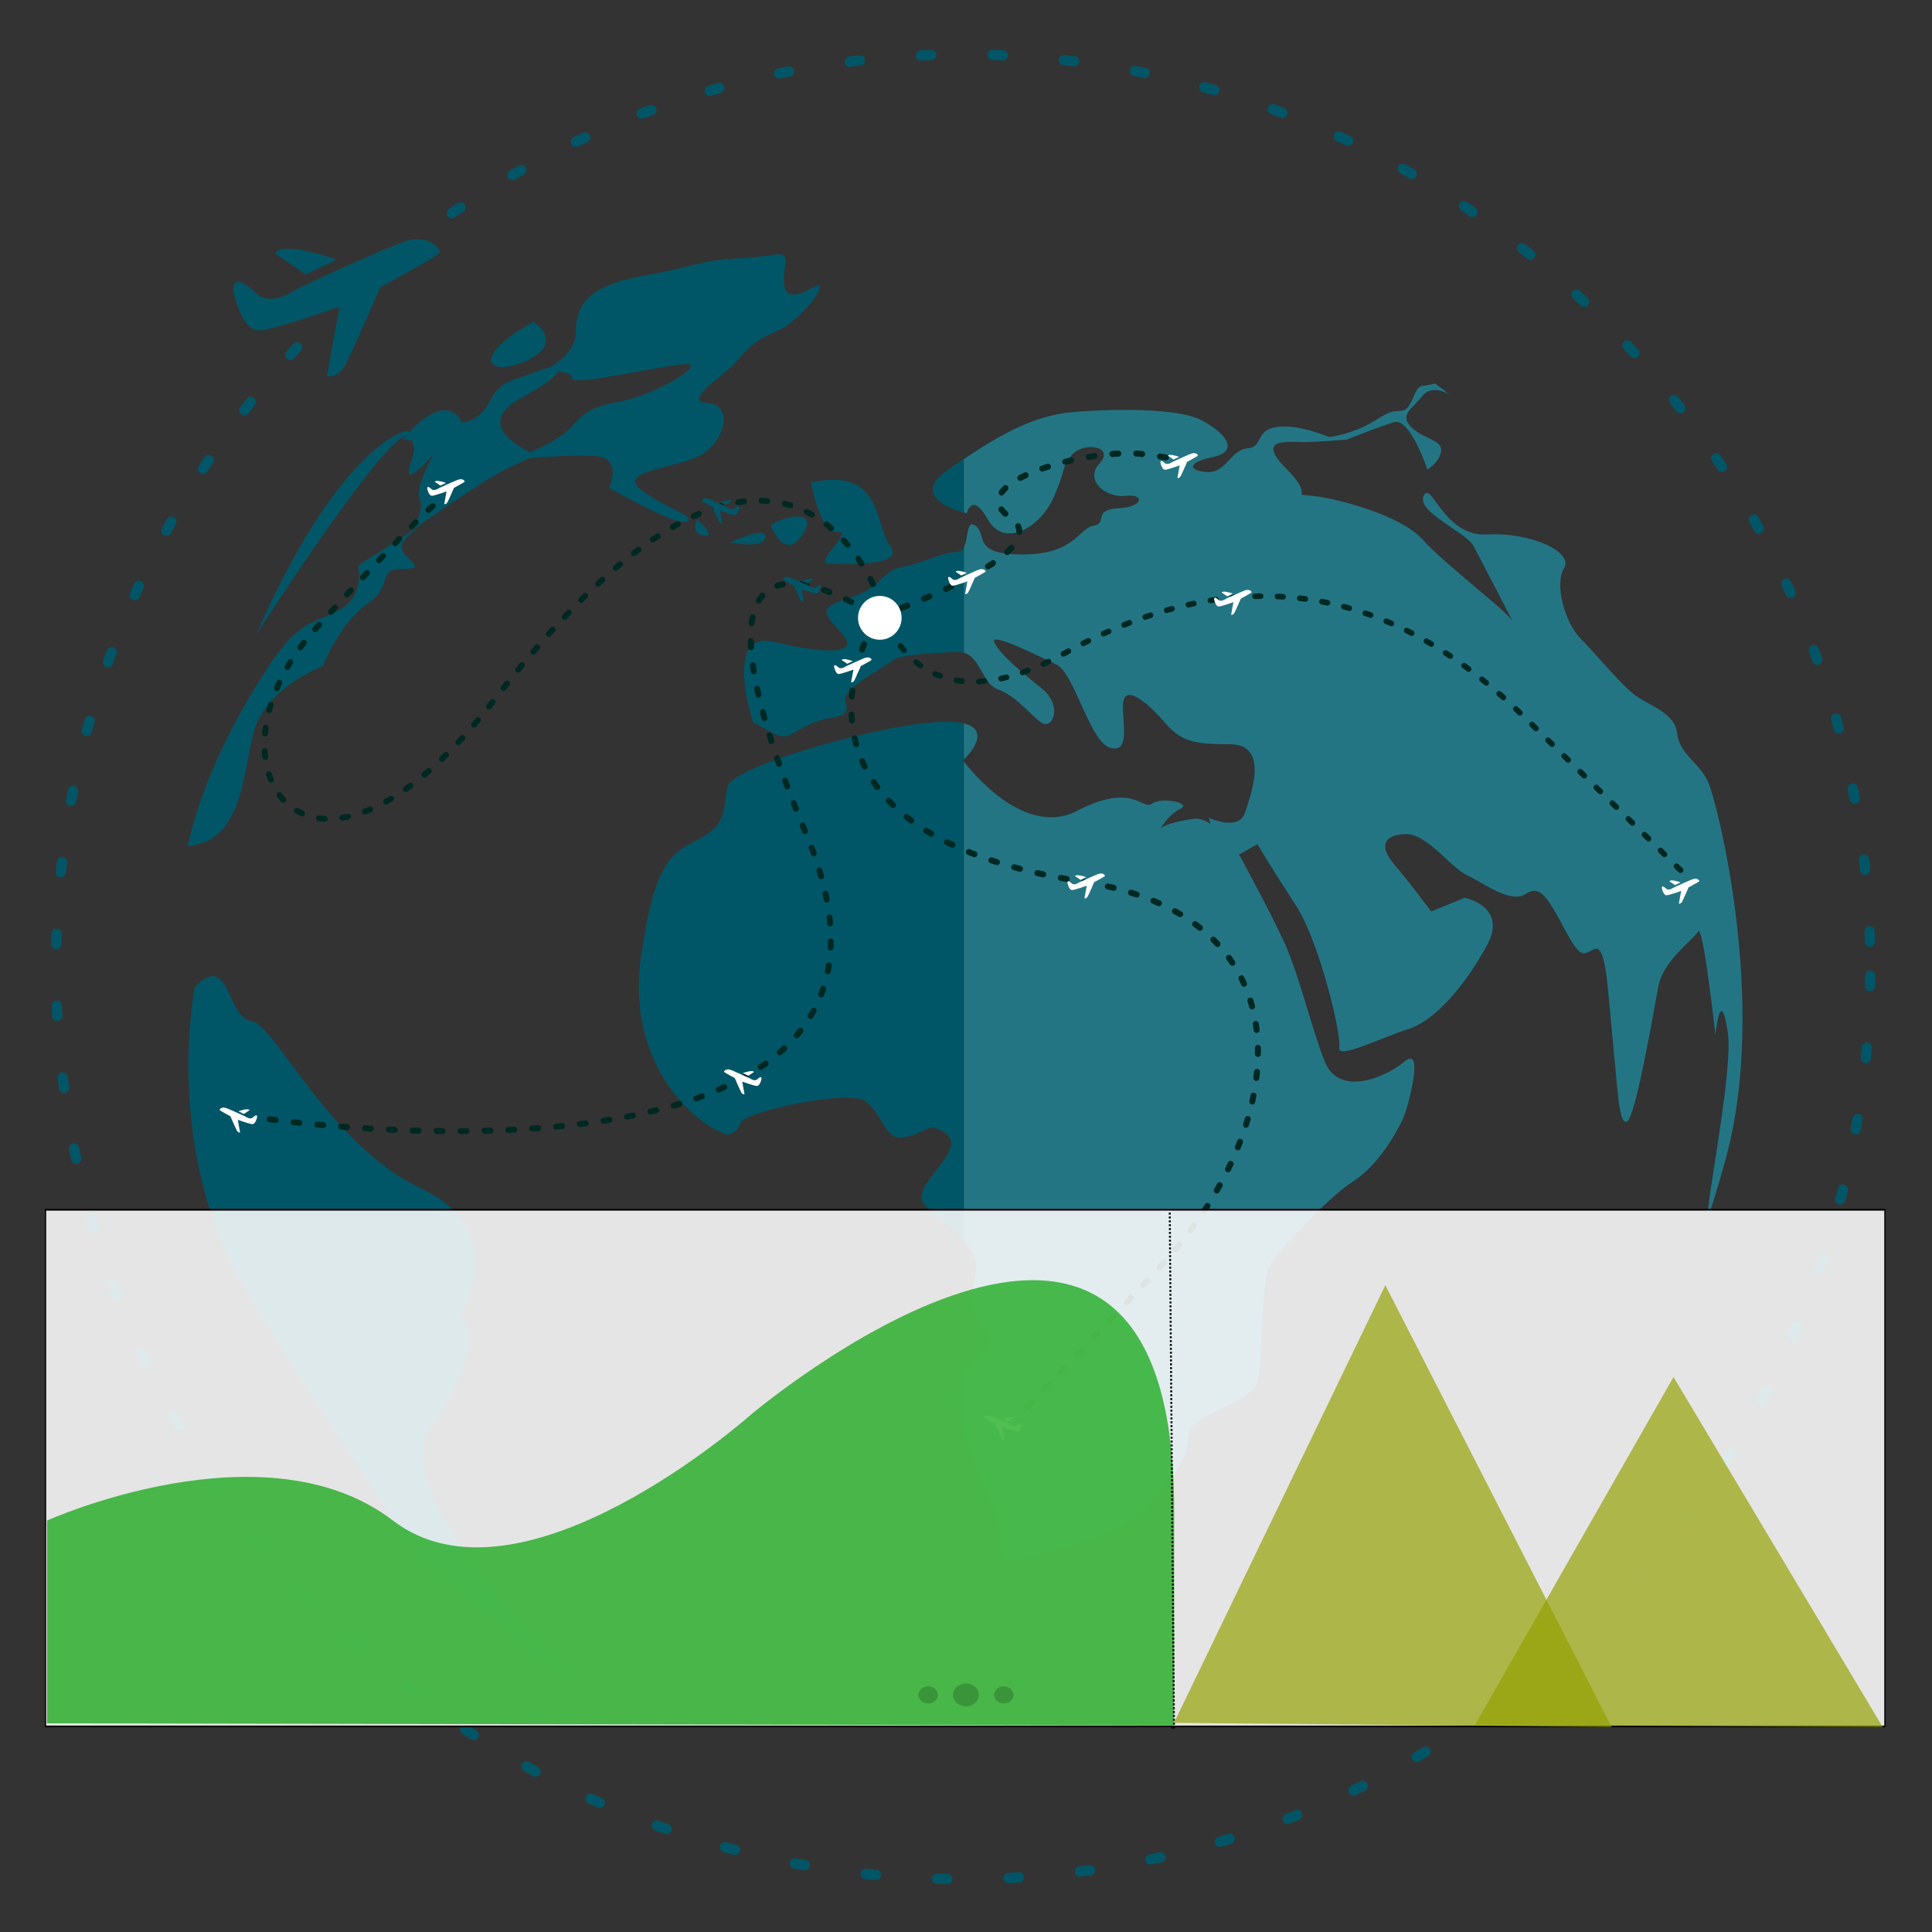 <?xml version="1.0" encoding="UTF-8" standalone="no"?>
<svg
   xmlns:osb="http://www.openswatchbook.org/uri/2009/osb"
   xmlns:dc="http://purl.org/dc/elements/1.1/"
   xmlns:cc="http://creativecommons.org/ns#"
   xmlns:rdf="http://www.w3.org/1999/02/22-rdf-syntax-ns#"
   xmlns:svg="http://www.w3.org/2000/svg"
   xmlns="http://www.w3.org/2000/svg"
   xmlns:xlink="http://www.w3.org/1999/xlink"
   viewBox="0 0 1000 1000"
   height="1000"
   width="1000"
   version="1.1"
   id="svg3390">
  <rect x="0" y="0" width="1000" height="1000" fill="#333333" stroke="none"/>
  <defs
     id="defs3394">
    <marker
       style="overflow:visible"
       id="Tail"
       refX="0"
       refY="0"
       orient="auto">
      <g
         style="fill:#e1ffff;fill-opacity:1;stroke:#e1ffff;stroke-opacity:1"
         transform="scale(-1.2,-1.2)"
         id="g5190">
        <path
           style="fill:#e1ffff;fill-opacity:1;fill-rule:evenodd;stroke:#e1ffff;stroke-width:0.8;stroke-linecap:round;stroke-opacity:1"
           d="M -3.805,-3.959 0.544,0"
           id="path5192" />
        <path
           style="fill:#e1ffff;fill-opacity:1;fill-rule:evenodd;stroke:#e1ffff;stroke-width:0.8;stroke-linecap:round;stroke-opacity:1"
           d="M -1.287,-3.959 3.062,0"
           id="path5194" />
        <path
           style="fill:#e1ffff;fill-opacity:1;fill-rule:evenodd;stroke:#e1ffff;stroke-width:0.8;stroke-linecap:round;stroke-opacity:1"
           d="M 1.305,-3.959 5.654,0"
           id="path5196" />
        <path
           style="fill:#e1ffff;fill-opacity:1;fill-rule:evenodd;stroke:#e1ffff;stroke-width:0.8;stroke-linecap:round;stroke-opacity:1"
           d="M -3.805,4.178 0.544,0.22"
           id="path5198" />
        <path
           style="fill:#e1ffff;fill-opacity:1;fill-rule:evenodd;stroke:#e1ffff;stroke-width:0.8;stroke-linecap:round;stroke-opacity:1"
           d="M -1.287,4.178 3.062,0.22"
           id="path5200" />
        <path
           style="fill:#e1ffff;fill-opacity:1;fill-rule:evenodd;stroke:#e1ffff;stroke-width:0.8;stroke-linecap:round;stroke-opacity:1"
           d="M 1.305,4.178 5.654,0.22"
           id="path5202" />
      </g>
    </marker>
    <marker
       style="overflow:visible"
       id="Arrow1Lstart"
       refX="0"
       refY="0"
       orient="auto">
      <path
         transform="matrix(0.8,0,0,0.8,10,0)"
         style="fill:#000000;fill-opacity:1;fill-rule:evenodd;stroke:#000000;stroke-width:1pt;stroke-opacity:1"
         d="M 0,0 5,-5 -12.5,0 5,5 0,0 Z"
         id="path5154" />
    </marker>
    <linearGradient
       osb:paint="solid"
       id="linearGradient4320">
      <stop
         id="stop4322"
         offset="0"
         style="stop-color:#000000;stop-opacity:1;" />
    </linearGradient>
    <linearGradient
       osb:paint="solid"
       id="linearGradient4314">
      <stop
         id="stop4316"
         offset="0"
         style="stop-color:#000000;stop-opacity:1;" />
    </linearGradient>
    <linearGradient
       osb:paint="solid"
       id="linearGradient4308">
      <stop
         id="stop4310"
         offset="0"
         style="stop-color:#edd695;stop-opacity:1;" />
    </linearGradient>
    <linearGradient
       gradientTransform="translate(0,-610)"
       gradientUnits="userSpaceOnUse"
       y2="-237.122"
       x2="87.729"
       y1="-237.122"
       x1="-23.67"
       id="linearGradient4312"
       xlink:href="#linearGradient4308" />
  </defs>
  <circle
     transform="scale(-1,-1)"
     r="55.138"
     cy="-847.122"
     cx="32.029"
     id="path3402-4-8"
     style="opacity:1;fill:none;fill-opacity:1;fill-rule:evenodd;stroke:url(#linearGradient4312);stroke-width:2.749;stroke-linecap:butt;stroke-linejoin:miter;stroke-miterlimit:4;stroke-dasharray:none;stroke-opacity:0" />
  <g
     transform="translate(0,610)"
     id="layer1" />
  <g
     transform="translate(0,610)"
     id="layer2">
    <g
       transform="matrix(8.169,0,0,8.216,1389.238,-3310.532)"
       id="g5501">
      <circle
         style="opacity:1;fill:none;fill-opacity:1;fill-rule:evenodd;stroke:#005667;stroke-width:0.648;stroke-linecap:round;stroke-linejoin:round;stroke-miterlimit:4;stroke-dasharray:0.648, 3.888;stroke-dashoffset:3.969;stroke-opacity:1"
         id="path5430"
         cx="-109.037"
         cy="389.6"
         r="57.478" />
      <path
         style="fill:#005667;fill-opacity:1;fill-rule:evenodd;stroke:none;stroke-width:1px;stroke-linecap:butt;stroke-linejoin:miter;stroke-opacity:1"
         d="m -143.628,343.758 c -0.173,0.002 -0.36,0.028 -0.559,0.082 -1.276,0.349 -6.996,3.018 -6.996,3.018 0,0 -1.634,1.191 -2.571,0.369 -0.937,-0.821 -1.435,-1.109 -1.535,-0.287 0,0 0.498,2.73 1.754,2.566 1.256,-0.164 4.983,-1.499 4.983,-1.499 l -0.797,4.393 c 0,0 0.678,0.123 1.116,-0.636 0.438,-0.76 2.272,-4.988 2.272,-4.988 0,0 3.727,-1.971 3.767,-2.196 0.034,-0.191 -0.5,-0.834 -1.434,-0.821 z m -8.197,0.6 c -0.389,0.003 -0.693,0.087 -0.812,0.303 l 1.953,1.314 1.953,-0.924 c 0,0 -1.928,-0.704 -3.094,-0.693 z"
         id="path4561" />
    </g>
    <g
       transform="matrix(3.094,0,0,3.111,-103.95,-715.522)"
       id="g6066">
      <g
         id="g5497"
         transform="matrix(2.586,0,0,2.586,1164.769,-1593.618)">
        <path
           id="path4415-4"
           d="m -387.009,645.726 c -0.412,0 -1.178,0.199 -2.484,0.256 -2.612,0.114 -2.613,0.453 -6.361,1.135 -3.748,0.681 -4.316,2.045 -4.316,3.635 0,1.141 -1.097,1.914 -1.725,2.27 -0.221,0.042 -0.471,0.11 -0.773,0.23 -1.704,0.681 -2.385,0.567 -3.066,1.93 -0.681,1.363 -1.818,1.363 -1.818,1.363 0,0 -0.813,-2.123 -3.395,0.615 -0.109,-0.366 -4.583,0.942 -9.895,13.014 0,0 7.724,-11.926 9.541,-12.721 0.078,-0.034 0.127,-0.067 0.18,-0.1 -0.097,0.108 -0.191,0.207 -0.293,0.328 0,0 1.25,-0.454 0.568,1.477 -0.681,1.931 1.477,-0.568 1.477,-0.568 0,0 -1.249,2.158 -0.908,2.84 0.336,0.673 -0.325,2.006 -0.889,2.367 -0.448,0.257 5.219,-3.737 6.795,-4.412 0.6,-0.257 0.909,-0.415 1.121,-0.535 1.082,-0.091 2.974,-0.231 4.33,-0.146 1.817,0.114 0.908,2.045 0.908,2.045 0,0 4.317,2.499 4.998,2.158 0.681,-0.341 -1.363,-0.796 -2.953,-2.045 -1.59,-1.249 2.498,-1.363 3.975,-2.271 1.477,-0.909 2.045,-3.181 0.342,-3.295 -1.704,-0.114 1.021,-1.703 1.816,-2.611 0.795,-0.909 1.136,-1.363 2.727,-2.045 1.59,-0.681 3.748,-3.635 2.158,-2.727 -1.59,0.909 -1.932,0.228 -1.705,-1.248 0.114,-0.738 0.058,-0.938 -0.354,-0.938 z m -24.158,18.07 c -10e-4,9e-4 -0.002,0.003 -0.004,0.004 l -3.084,1.943 c 0,0 0.568,2.16 -1.59,3.068 -2.158,0.909 -2.84,0.908 -5.793,6.02 -2.953,5.111 -3.633,8.973 -3.633,8.973 3.635,-0.341 3.519,-4.77 4.314,-7.496 0.795,-2.726 4.43,-4.09 4.43,-4.09 0,0 1.023,-2.725 2.84,-3.975 1.817,-1.249 0.568,-2.271 2.271,-2.271 1.704,0 0.341,-0.455 0,-1.25 -0.188,-0.438 0.543,-1.064 1.248,-1.555 l -1,0.629 z m 8.271,-13.727 c -4.202,2.272 -2.954,3.636 -0.455,2.5 2.499,-1.136 0.455,-2.5 0.455,-2.5 z m 9.881,2.727 c 1.363,0 -2.272,2.044 -4.203,2.385 -1.931,0.341 -2.384,0.683 -3.293,1.705 -0.54,0.608 -1.72,1.187 -2.623,1.58 -0.644,-0.307 -3.628,-1.874 -0.557,-3.512 1.535,-0.819 2.21,-1.37 2.365,-1.682 0.469,0.045 0.928,0.156 0.928,0.432 0,0.568 6.02,-0.908 7.383,-0.908 z m 48.412,1.24 c 0,0 -0.16,0.08 -0.803,0.16 -0.643,0.08 -0.564,1.607 -1.447,1.607 -0.883,0 -1.124,0.401 -2.248,0.963 -1.124,0.562 -2.328,0.723 -2.328,0.723 0,0 -2.09,-0.884 -3.455,-0.643 -1.365,0.241 -0.802,1.285 -1.846,1.365 -1.044,0.08 -1.366,1.527 -2.49,1.527 -1.124,0 -1.687,-0.563 0.24,-0.965 1.928,-0.402 0.643,-1.685 -0.803,-2.408 -1.446,-0.723 -5.461,-0.723 -8.271,-0.482 -2.811,0.241 -5.22,1.768 -8.031,3.695 -2.811,1.928 1.203,2.811 1.203,2.811 2e-5,1e-5 0.321,-1.447 1.365,0.4 1.044,1.847 3.374,0.562 4.258,-1.445 0.883,-2.008 0.402,-1.687 1.125,-2.65 0.723,-0.964 2.89,-0.642 1.846,0.482 -1.044,1.124 0.483,2.249 1.687,2.088 1.205,-0.161 1.204,0.722 -0.482,0.803 -1.687,0.08 -0.642,0.964 -1.605,1.125 -0.964,0.161 -1.205,1.848 -4.578,1.848 -3.373,0 -2.25,-1.285 -3.053,-1.848 -0.803,-0.562 -0.241,1.686 -1.205,1.686 -0.964,0 -2.168,0.724 -3.533,0.965 -1.365,0.241 -1.285,1.365 -3.453,2.008 -2.168,0.643 -1.527,1.043 -0.402,2.328 1.124,1.285 -1.043,1.286 -4.416,0.482 -3.359,-0.8 -1.386,5.155 -1.369,5.205 0.012,-0.013 0.139,0.025 0.967,0.498 1.124,0.642 1.286,0.321 1.768,0.08 0.482,-0.241 1.204,-0.724 2.248,-0.885 1.044,-0.161 1.206,-0.4 0.965,-1.123 -0.241,-0.723 2.569,-2.169 3.051,-2.57 0.482,-0.402 2.65,-0.482 4.176,-0.562 1.526,-0.08 1.526,2.009 2.65,2.41 1.124,0.402 1.929,1.445 2.732,2.088 0.803,0.642 1.526,-1.044 0.08,-2.168 -1.446,-1.124 -2.812,-2.33 -3.053,-2.973 -0.241,-0.643 2.811,0.883 4.016,1.445 1.205,0.562 2.168,5.06 3.533,5.381 1.365,0.321 0.644,-1.927 0.805,-2.971 0.161,-1.044 1.444,-0.08 2.568,1.205 1.124,1.285 1.768,1.525 4.338,1.525 2.57,0 1.364,3.213 0.963,4.418 -0.402,1.205 -2.328,0.32 -2.328,0.32 l 0.092,0.389 c -0.36,-0.233 -0.727,-0.38 -1.062,-0.332 -1.022,0.146 -1.873,0.376 -2.168,0.617 0.2,-0.298 0.667,-0.963 1.26,-1.24 0.852,-0.398 -1.194,-0.796 -1.818,-0.342 -0.625,0.454 -1.192,-1.419 -4.826,0.455 -3.635,1.874 -7.383,-3.238 -7.383,-3.238 0,0 2.67,-2.498 -1.078,-2.498 -3.748,0 -13.8,2.84 -14.141,4.146 -0.341,1.306 0.056,2.384 -1.762,3.35 -1.817,0.965 -2.953,1.249 -3.861,7.723 -0.909,6.474 3.124,10.564 5.623,11.359 0,0 0.624,-0.113 0.852,-0.795 0.227,-0.681 6.985,-2.158 8.064,-1.363 1.079,0.795 1.191,2.328 2.213,2.328 1.022,0 1.817,-0.739 2.158,-0.625 0.341,0.114 1.648,0.397 0.967,1.646 -0.681,1.249 -2.328,2.5 -1.477,3.352 0.852,0.852 3.293,2.555 3.293,3.748 0,1.193 -0.851,2.782 0.568,4.145 1.42,1.363 -1.646,2.386 -1.703,3.295 -0.057,0.909 -0.285,2.385 1.021,5.395 1.306,3.01 1.59,3.635 1.59,4.203 0,0.568 -0.284,2.441 1.533,1.986 1.817,-0.454 5.453,-1.532 6.418,-2.043 0.965,-0.511 2.896,-2.67 3.748,-4.033 0.852,-1.363 0.057,-2.215 1.477,-3.01 1.42,-0.795 3.294,-1.305 3.578,-2.498 0.284,-1.193 0.227,-6.531 0.738,-7.326 0.511,-0.795 3.691,-4.316 5.395,-5.395 1.704,-1.079 2.896,-3.295 3.236,-4.033 0.341,-0.738 1.419,-4.77 0.113,-3.691 -1.306,1.079 -4.259,2.272 -5.168,0 -0.909,-2.272 -1.646,-5.621 -2.725,-7.893 -1.079,-2.272 -2.386,-4.6 -2.67,-5.168 -0.026,-0.053 -0.112,-0.171 -0.16,-0.248 l 1.197,-0.678 c 0,0 0.962,1.606 2.488,3.936 1.526,2.329 2.973,8.351 2.812,9.154 -0.161,0.803 2.729,-0.643 4.496,-1.205 1.767,-0.562 3.695,-2.891 5.061,-5.381 1.365,-2.49 -1.445,-3.051 -1.445,-3.051 l -2.17,0.883 c 0,0 -1.364,-1.846 -2.408,-3.051 -1.044,-1.205 -0.563,-1.928 0.803,-1.928 1.365,0 2.891,2.169 3.936,2.65 1.044,0.482 2.812,1.846 3.775,1.203 0.964,-0.643 1.444,0.242 2.568,2.33 1.124,2.088 1.205,1.446 1.928,1.205 0.723,-0.241 0.804,2.489 1.125,5.621 0.321,3.132 0.401,5.862 0.963,5.461 0.562,-0.402 1.687,-6.987 2.008,-8.674 0.321,-1.687 2.249,-2.971 2.57,-3.533 0.321,-0.562 1.125,6.666 1.125,6.666 0,0 0.321,-3.373 0.803,-0.16 0.482,3.213 -2.971,18.231 -0.16,8.191 2.811,-10.039 -0.563,-23.129 -1.125,-24.334 -0.562,-1.205 -1.847,-1.767 -2.008,-3.133 -0.161,-1.365 -1.927,-1.767 -2.891,-2.57 -0.964,-0.803 -2.409,-2.569 -3.373,-3.533 -0.964,-0.964 -1.687,-3.454 -1.045,-4.498 0.643,-1.044 -2.168,-2.329 -4.979,-2.168 -2.811,0.161 -3.614,-3.534 -4.096,-2.49 -0.482,1.044 2.731,2.329 3.213,3.213 0.482,0.883 2.89,5.541 2.568,4.898 -0.321,-0.643 -4.416,-3.695 -5.861,-5.301 -1.446,-1.606 -5.622,-2.65 -7.148,-2.811 -1.526,-0.161 0.32,0.24 -1.688,-1.768 -2.008,-2.008 0.242,-1.686 1.125,-1.686 0.883,0 2.811,-0.16 2.811,-0.16 0,0 2.009,-0.804 3.053,-1.125 1.044,-0.321 2.168,3.053 2.168,3.053 0,0 0.803,-0.482 0.883,-1.205 0.08,-0.723 -1.125,-0.724 -1.928,-1.527 -0.803,-0.803 0.082,-1.205 0.725,-2.008 0.642,-0.803 1.766,-0.08 1.766,-0.08 l -0.963,-0.723 z m -38.834,6.195 c -0.432,-0.007 -0.932,0.046 -1.514,0.174 0,0 0.567,3.295 1.703,3.182 1.136,-0.114 -1.591,2.043 -0.568,2.043 1.022,0 4.999,0.228 3.977,-1.135 -0.894,-1.193 -0.573,-4.212 -3.598,-4.264 z m -2.467,2.363 c -0.429,0.015 -1.021,0.196 -1.66,0.537 0,0 0.796,2.271 1.932,0.795 0.71,-0.923 0.444,-1.358 -0.271,-1.332 z m -6.43,0.195 c 0,0 -0.456,0.91 0.453,1.023 0.909,0.114 -0.453,-1.023 -0.453,-1.023 z m 4.123,0.855 c -0.623,-0.016 -1.965,0.621 -1.965,0.621 0,0 2.158,0.455 2.271,-0.34 0.028,-0.199 -0.099,-0.276 -0.307,-0.281 z m -35.35,28.533 c -0.067,-0.01 -0.139,-0.009 -0.215,0.004 -0.279,0.047 -0.617,0.26 -1.043,0.707 0,0 -2.157,10.562 3.408,19.648 5.565,9.086 10.902,16.697 10.902,16.697 0,0 7.837,7.041 9.654,7.836 1.817,0.795 -12.266,-11.016 -8.518,-16.24 3.748,-5.225 1.703,-6.93 1.703,-6.93 0,0 3.522,-5.225 -2.498,-8.064 -6.02,-2.84 -9.427,-10.562 -11.018,-10.789 -1.211,-0.173 -1.367,-2.72 -2.377,-2.869 z"
           style="fill:#005667;fill-opacity:1;fill-rule:evenodd;stroke:#510000;stroke-width:1px;stroke-linecap:butt;stroke-linejoin:miter;stroke-opacity:0" />
        <path
           id="path4415-6"
           d="m -344.598,654.036 c 0,0 -0.16,0.08 -0.803,0.16 -0.642,0.08 -0.564,1.607 -1.447,1.607 -0.883,0 -1.124,0.401 -2.248,0.963 -1.124,0.562 -2.328,0.723 -2.328,0.723 0,0 -2.09,-0.884 -3.455,-0.643 -1.365,0.241 -0.802,1.285 -1.846,1.365 -1.044,0.08 -1.366,1.527 -2.49,1.527 -1.124,0 -1.687,-0.563 0.24,-0.965 1.928,-0.402 0.643,-1.685 -0.803,-2.408 -1.446,-0.723 -5.461,-0.723 -8.271,-0.482 -2.46,0.211 -4.628,1.43 -7.012,3.018 l 0,3.436 c 0.044,0.011 0.184,0.053 0.184,0.053 2e-5,10e-6 0.321,-1.447 1.365,0.4 1.044,1.847 3.374,0.563 4.258,-1.445 0.883,-2.008 0.402,-1.687 1.125,-2.65 0.723,-0.964 2.89,-0.642 1.846,0.482 -1.044,1.124 0.483,2.249 1.688,2.088 1.205,-0.161 1.204,0.722 -0.482,0.803 -1.687,0.08 -0.642,0.964 -1.605,1.125 -0.964,0.161 -1.205,1.848 -4.578,1.848 -3.373,0 -2.25,-1.285 -3.053,-1.848 -0.614,-0.43 -0.436,0.778 -0.746,1.373 l 0,6.791 c 1.079,0.319 1.194,2.001 2.191,2.357 1.124,0.402 1.929,1.445 2.732,2.088 0.803,0.642 1.526,-1.044 0.08,-2.168 -1.446,-1.124 -2.812,-2.33 -3.053,-2.973 -0.241,-0.643 2.811,0.883 4.016,1.445 1.205,0.562 2.168,5.06 3.533,5.381 1.365,0.321 0.644,-1.927 0.805,-2.971 0.161,-1.044 1.444,-0.08 2.568,1.205 1.124,1.285 1.768,1.525 4.338,1.525 2.57,0 1.364,3.213 0.963,4.418 -0.402,1.205 -2.328,0.32 -2.328,0.32 l 0.092,0.389 c -0.36,-0.233 -0.727,-0.38 -1.062,-0.332 -1.022,0.146 -1.873,0.376 -2.168,0.617 0.2,-0.298 0.667,-0.963 1.26,-1.24 0.852,-0.398 -1.194,-0.796 -1.818,-0.342 -0.625,0.454 -1.192,-1.419 -4.826,0.455 -3.549,1.83 -7.152,-2.938 -7.322,-3.166 l 0,30.846 c 0.458,0.508 0.791,1.015 0.791,1.453 0,1.193 -0.851,2.782 0.568,4.145 1.14,1.094 -0.595,1.967 -1.359,2.74 l 0,4.092 c 0.159,0.547 0.374,1.157 0.678,1.857 1.306,3.01 1.59,3.635 1.59,4.203 0,0.568 -0.284,2.441 1.533,1.986 1.817,-0.454 5.453,-1.532 6.418,-2.043 0.965,-0.511 2.896,-2.67 3.748,-4.033 0.852,-1.363 0.057,-2.215 1.477,-3.01 1.42,-0.795 3.294,-1.305 3.578,-2.498 0.284,-1.193 0.227,-6.531 0.738,-7.326 0.511,-0.795 3.691,-4.316 5.395,-5.395 1.704,-1.079 2.896,-3.295 3.236,-4.033 0.341,-0.738 1.419,-4.77 0.113,-3.691 -1.306,1.079 -4.259,2.272 -5.168,0 -0.909,-2.272 -1.646,-5.621 -2.725,-7.893 -1.079,-2.272 -2.386,-4.6 -2.67,-5.168 -0.026,-0.053 -0.112,-0.171 -0.16,-0.248 l 1.197,-0.678 c 0,0 0.962,1.606 2.488,3.936 1.526,2.329 2.973,8.351 2.812,9.154 -0.161,0.803 2.729,-0.643 4.496,-1.205 1.767,-0.562 3.695,-2.891 5.061,-5.381 1.365,-2.49 -1.445,-3.051 -1.445,-3.051 l -2.17,0.883 c 0,0 -1.364,-1.846 -2.408,-3.051 -1.044,-1.205 -0.563,-1.928 0.803,-1.928 1.365,0 2.891,2.169 3.936,2.65 1.044,0.482 2.812,1.846 3.775,1.203 0.964,-0.643 1.444,0.242 2.568,2.33 1.124,2.088 1.205,1.446 1.928,1.205 0.723,-0.241 0.804,2.489 1.125,5.621 0.321,3.132 0.401,5.863 0.963,5.461 0.562,-0.402 1.687,-6.987 2.008,-8.674 0.321,-1.687 2.249,-2.971 2.57,-3.533 0.321,-0.562 1.125,6.666 1.125,6.666 0,0 0.321,-3.373 0.803,-0.16 0.482,3.213 -2.971,18.231 -0.16,8.191 2.811,-10.039 -0.563,-23.129 -1.125,-24.334 -0.562,-1.205 -1.847,-1.767 -2.008,-3.133 -0.161,-1.365 -1.927,-1.767 -2.891,-2.57 -0.964,-0.803 -2.409,-2.569 -3.373,-3.533 -0.964,-0.964 -1.687,-3.454 -1.045,-4.498 0.642,-1.044 -2.168,-2.329 -4.979,-2.168 -2.811,0.161 -3.614,-3.534 -4.096,-2.49 -0.482,1.044 2.731,2.329 3.213,3.213 0.482,0.883 2.89,5.541 2.568,4.898 -0.321,-0.643 -4.416,-3.695 -5.861,-5.301 -1.446,-1.606 -5.622,-2.65 -7.148,-2.811 -1.526,-0.161 0.32,0.24 -1.688,-1.768 -2.008,-2.008 0.242,-1.686 1.125,-1.686 0.883,0 2.811,-0.16 2.811,-0.16 0,0 2.009,-0.804 3.053,-1.125 1.044,-0.321 2.168,3.053 2.168,3.053 0,0 0.803,-0.482 0.883,-1.205 0.08,-0.723 -1.125,-0.724 -1.928,-1.527 -0.803,-0.803 0.082,-1.205 0.725,-2.008 0.643,-0.803 1.766,-0.08 1.766,-0.08 l -0.963,-0.723 z m -30.463,21.873 0,2.318 c 0.174,-0.168 1.87,-1.856 0,-2.318 z"
           style="opacity:0.5;fill:#4995a2;fill-opacity:1;fill-rule:evenodd;stroke:#510000;stroke-width:1px;stroke-linecap:butt;stroke-linejoin:miter;stroke-opacity:0" />
        <path
           style="fill:none;fill-rule:evenodd;stroke:#002823;stroke-width:0.363;stroke-linecap:round;stroke-linejoin:round;stroke-miterlimit:4;stroke-dasharray:0.363, 1.088;stroke-dashoffset:0;stroke-opacity:1"
           d="m -379.888,669.664 c 0,0 2.397,6.649 11.267,1.765 13.669,-7.527 23.284,-2.269 29.744,4.004 6.459,6.274 10.816,10.545 10.816,10.545 l 0,0"
           id="path5592" />
        <path
           style="fill:none;fill-rule:evenodd;stroke:#002823;stroke-width:0.387;stroke-linecap:round;stroke-linejoin:round;stroke-miterlimit:4;stroke-dasharray:0.387, 1.16;stroke-dashoffset:0;stroke-opacity:1"
           d="m -419.973,701.371 c 0,0 45.157,6.494 34.736,-18.274 -10.421,-24.768 4.984,-13.743 4.984,-13.743 l -0.151,0.151"
           id="path5728" />
      </g>
      <path
         style="fill:none;fill-rule:evenodd;stroke:#002823;stroke-width:1;stroke-linecap:round;stroke-linejoin:round;stroke-miterlimit:4;stroke-dasharray:1, 3;stroke-dashoffset:0;stroke-opacity:1"
         d="m 180.721,136.437 c 0,0 30.469,-10.547 21.875,-16.406 -8.594,-5.859 13.672,-11.719 22.266,-10.547 8.594,1.172 6.641,1.172 6.641,1.172"
         id="path5734" />
      <path
         style="fill:none;fill-rule:evenodd;stroke:#002823;stroke-width:1;stroke-linecap:round;stroke-linejoin:round;stroke-miterlimit:4;stroke-dasharray:1, 3;stroke-dashoffset:0;stroke-opacity:1"
         d="m 179.855,137.461 c 0,0 -20.898,34.57 34.961,43.164 38.703,5.954 34.766,41.016 12.5,64.453 l -22.266,23.438"
         id="path5736" />
      <path
         style="fill:none;fill-rule:evenodd;stroke:#002823;stroke-width:0.98;stroke-linecap:round;stroke-linejoin:miter;stroke-miterlimit:4;stroke-dasharray:0.98, 2.94;stroke-dashoffset:0;stroke-opacity:1"
         d="m 181.167,134.714 c 0,0 -15.219,-48.372 -64.916,15.69 -30.954,39.901 -50.539,10.72 -29.864,-11.869 20.675,-22.59 21.441,-21.824 21.441,-21.824"
         id="path5742" />
      <circle
         style="opacity:1;fill:#ffffff;fill-opacity:1;fill-rule:evenodd;stroke:none;stroke-width:0.529;stroke-linecap:round;stroke-linejoin:round;stroke-miterlimit:4;stroke-dasharray:0.529, 3.171;stroke-dashoffset:3.968;stroke-opacity:1"
         id="path5912"
         cx="180.782"
         cy="136.712"
         r="3.646" />
      <path
         id="path4561-6"
         d="m 197.796,128.608 c -0.083,5.8e-4 -0.173,0.014 -0.268,0.039 -0.612,0.167 -3.356,1.448 -3.356,1.448 0,0 -0.784,0.571 -1.234,0.177 -0.449,-0.394 -0.688,-0.532 -0.736,-0.138 0,0 0.239,1.31 0.841,1.231 0.602,-0.079 2.391,-0.719 2.391,-0.719 l -0.382,2.108 c 0,0 0.325,0.059 0.535,-0.305 0.21,-0.364 1.09,-2.393 1.09,-2.393 0,0 1.788,-0.945 1.807,-1.054 0.016,-0.091 -0.24,-0.4 -0.688,-0.394 z m -3.933,0.288 c -0.186,0.001 -0.332,0.042 -0.39,0.145 l 0.937,0.63 0.937,-0.443 c 0,0 -0.925,-0.338 -1.485,-0.332 z"
         style="fill:#ffffff;fill-opacity:1;fill-rule:evenodd;stroke:none;stroke-width:1px;stroke-linecap:butt;stroke-linejoin:miter;stroke-opacity:1" />
      <path
         id="path4561-6-5"
         d="m 233.312,109.312 c -0.083,5.8e-4 -0.173,0.014 -0.268,0.039 -0.612,0.167 -3.356,1.448 -3.356,1.448 0,0 -0.784,0.571 -1.234,0.177 -0.449,-0.394 -0.688,-0.532 -0.736,-0.138 0,0 0.239,1.31 0.841,1.231 0.602,-0.079 2.391,-0.719 2.391,-0.719 l -0.382,2.108 c 0,0 0.325,0.059 0.535,-0.305 0.21,-0.364 1.09,-2.393 1.09,-2.393 0,0 1.788,-0.945 1.807,-1.054 0.016,-0.091 -0.24,-0.4 -0.688,-0.394 z m -3.933,0.288 c -0.186,10e-4 -0.332,0.042 -0.39,0.145 l 0.937,0.63 0.937,-0.443 c 0,0 -0.925,-0.338 -1.485,-0.332 z"
         style="fill:#ffffff;fill-opacity:1;fill-rule:evenodd;stroke:none;stroke-width:1px;stroke-linecap:butt;stroke-linejoin:miter;stroke-opacity:1" />
      <path
         id="path4561-6-9"
         d="m 242.297,132.066 c -0.083,5.8e-4 -0.173,0.014 -0.268,0.039 -0.612,0.167 -3.356,1.448 -3.356,1.448 0,0 -0.784,0.571 -1.234,0.177 -0.449,-0.394 -0.688,-0.532 -0.736,-0.138 0,0 0.239,1.31 0.841,1.231 0.602,-0.079 2.391,-0.719 2.391,-0.719 l -0.382,2.108 c 0,0 0.325,0.059 0.535,-0.305 0.21,-0.364 1.09,-2.393 1.09,-2.393 0,0 1.788,-0.945 1.807,-1.054 0.016,-0.091 -0.24,-0.4 -0.688,-0.394 z m -3.933,0.288 c -0.186,0.001 -0.332,0.042 -0.39,0.145 l 0.937,0.63 0.937,-0.443 c 0,0 -0.925,-0.338 -1.485,-0.332 z"
         style="fill:#ffffff;fill-opacity:1;fill-rule:evenodd;stroke:none;stroke-width:1px;stroke-linecap:butt;stroke-linejoin:miter;stroke-opacity:1" />
      <path
         id="path4561-6-2"
         d="m 317.199,180.113 c -0.083,5.8e-4 -0.173,0.014 -0.268,0.039 -0.612,0.167 -3.356,1.448 -3.356,1.448 0,0 -0.784,0.571 -1.234,0.177 -0.449,-0.394 -0.688,-0.532 -0.736,-0.138 0,0 0.239,1.31 0.841,1.231 0.602,-0.079 2.391,-0.719 2.391,-0.719 l -0.382,2.108 c 0,0 0.325,0.059 0.535,-0.305 0.21,-0.364 1.09,-2.393 1.09,-2.393 0,0 1.788,-0.945 1.807,-1.054 0.016,-0.091 -0.24,-0.4 -0.688,-0.394 z m -3.933,0.288 c -0.186,10e-4 -0.332,0.042 -0.39,0.145 l 0.937,0.63 0.937,-0.443 c 0,0 -0.925,-0.338 -1.485,-0.332 z"
         style="fill:#ffffff;fill-opacity:1;fill-rule:evenodd;stroke:none;stroke-width:1px;stroke-linecap:butt;stroke-linejoin:miter;stroke-opacity:1" />
      <path
         id="path4561-6-4"
         d="m 217.761,179.246 c -0.083,5.8e-4 -0.173,0.014 -0.268,0.039 -0.612,0.167 -3.356,1.448 -3.356,1.448 0,0 -0.784,0.571 -1.234,0.177 -0.449,-0.394 -0.688,-0.532 -0.736,-0.138 0,0 0.239,1.31 0.841,1.231 0.602,-0.079 2.391,-0.719 2.391,-0.719 l -0.382,2.108 c 0,0 0.325,0.059 0.535,-0.305 0.21,-0.364 1.09,-2.393 1.09,-2.393 0,0 1.788,-0.945 1.807,-1.054 0.016,-0.091 -0.24,-0.4 -0.688,-0.394 z m -3.933,0.288 c -0.186,0.001 -0.332,0.042 -0.39,0.145 l 0.937,0.63 0.937,-0.443 c 0,0 -0.925,-0.338 -1.485,-0.332 z"
         style="fill:#ffffff;fill-opacity:1;fill-rule:evenodd;stroke:none;stroke-width:1px;stroke-linecap:butt;stroke-linejoin:miter;stroke-opacity:1" />
      <path
         id="path4561-6-1"
         d="m 198.914,269.37 c 0.083,5.8e-4 0.173,0.014 0.268,0.039 0.612,0.167 3.356,1.448 3.356,1.448 0,0 0.784,0.571 1.234,0.177 0.449,-0.394 0.688,-0.532 0.736,-0.138 0,0 -0.239,1.31 -0.841,1.231 -0.602,-0.079 -2.391,-0.719 -2.391,-0.719 l 0.382,2.108 c 0,0 -0.325,0.059 -0.535,-0.305 -0.21,-0.364 -1.09,-2.393 -1.09,-2.393 0,0 -1.788,-0.945 -1.807,-1.054 -0.016,-0.091 0.24,-0.4 0.688,-0.394 z m 3.933,0.288 c 0.186,0.001 0.332,0.042 0.39,0.145 l -0.937,0.63 -0.937,-0.443 c 0,0 0.925,-0.338 1.485,-0.332 z"
         style="fill:#ffffff;fill-opacity:1;fill-rule:evenodd;stroke:none;stroke-width:1px;stroke-linecap:butt;stroke-linejoin:miter;stroke-opacity:1" />
      <path
         id="path4561-6-6"
         d="m 71.02,218.192 c 0.083,5.8e-4 0.173,0.014 0.268,0.039 0.612,0.167 3.356,1.448 3.356,1.448 0,0 0.784,0.571 1.234,0.177 0.449,-0.394 0.688,-0.532 0.736,-0.138 0,0 -0.239,1.31 -0.841,1.231 -0.602,-0.079 -2.391,-0.719 -2.391,-0.719 l 0.382,2.108 c 0,0 -0.325,0.059 -0.535,-0.305 -0.21,-0.364 -1.09,-2.393 -1.09,-2.393 0,0 -1.788,-0.945 -1.807,-1.054 -0.016,-0.091 0.24,-0.4 0.688,-0.394 z m 3.933,0.288 c 0.186,10e-4 0.332,0.042 0.39,0.145 l -0.937,0.63 -0.937,-0.443 c 0,0 0.925,-0.338 1.485,-0.332 z"
         style="fill:#ffffff;fill-opacity:1;fill-rule:evenodd;stroke:none;stroke-width:1px;stroke-linecap:butt;stroke-linejoin:miter;stroke-opacity:1" />
      <path
         id="path4561-6-63"
         d="m 155.403,211.839 c 0.083,5.8e-4 0.173,0.014 0.268,0.039 0.612,0.167 3.356,1.448 3.356,1.448 0,0 0.784,0.571 1.234,0.177 0.449,-0.394 0.688,-0.532 0.736,-0.138 0,0 -0.239,1.31 -0.841,1.231 -0.602,-0.079 -2.391,-0.719 -2.391,-0.719 l 0.382,2.108 c 0,0 -0.325,0.059 -0.535,-0.305 -0.21,-0.364 -1.09,-2.393 -1.09,-2.393 0,0 -1.788,-0.945 -1.807,-1.054 -0.016,-0.091 0.24,-0.4 0.688,-0.394 z m 3.933,0.288 c 0.186,0.001 0.332,0.042 0.39,0.145 l -0.937,0.63 -0.937,-0.443 c 0,0 0.925,-0.338 1.485,-0.332 z"
         style="fill:#ffffff;fill-opacity:1;fill-rule:evenodd;stroke:none;stroke-width:1px;stroke-linecap:butt;stroke-linejoin:miter;stroke-opacity:1" />
      <path
         id="path4561-6-93"
         d="m 165.321,129.917 c 0.083,5.8e-4 0.173,0.014 0.268,0.039 0.612,0.167 3.356,1.448 3.356,1.448 0,0 0.784,0.571 1.234,0.177 0.449,-0.394 0.688,-0.532 0.736,-0.138 0,0 -0.239,1.31 -0.841,1.231 -0.602,-0.079 -2.391,-0.719 -2.391,-0.719 l 0.382,2.108 c 0,0 -0.325,0.059 -0.535,-0.305 -0.21,-0.364 -1.09,-2.393 -1.09,-2.393 0,0 -1.788,-0.945 -1.807,-1.054 -0.016,-0.091 0.24,-0.4 0.688,-0.394 z m 3.933,0.288 c 0.186,0.001 0.332,0.042 0.39,0.145 l -0.937,0.63 -0.937,-0.443 c 0,0 0.925,-0.338 1.485,-0.332 z"
         style="fill:#005667;fill-opacity:1;fill-rule:evenodd;stroke:none;stroke-width:1px;stroke-linecap:butt;stroke-linejoin:miter;stroke-opacity:1" />
      <path
         id="path4561-6-93-4"
         d="m 151.666,116.833 c 0.083,5.8e-4 0.173,0.014 0.268,0.039 0.612,0.167 3.356,1.448 3.356,1.448 0,0 0.784,0.571 1.234,0.177 0.449,-0.394 0.688,-0.532 0.736,-0.138 0,0 -0.239,1.31 -0.841,1.231 -0.602,-0.079 -2.391,-0.719 -2.391,-0.719 l 0.382,2.108 c 0,0 -0.325,0.059 -0.535,-0.305 -0.21,-0.364 -1.09,-2.393 -1.09,-2.393 0,0 -1.788,-0.945 -1.807,-1.054 -0.016,-0.091 0.24,-0.4 0.688,-0.394 z m 3.933,0.288 c 0.186,0.001 0.332,0.042 0.39,0.145 l -0.937,0.63 -0.937,-0.443 c 0,0 0.925,-0.338 1.485,-0.332 z"
         style="fill:#005667;fill-opacity:1;fill-rule:evenodd;stroke:none;stroke-width:1px;stroke-linecap:butt;stroke-linejoin:miter;stroke-opacity:1" />
      <path
         id="path4561-6-93-8"
         d="m 110.659,113.645 c -0.083,5.8e-4 -0.173,0.014 -0.268,0.039 -0.612,0.167 -3.356,1.448 -3.356,1.448 0,0 -0.784,0.571 -1.234,0.177 -0.449,-0.394 -0.688,-0.532 -0.736,-0.138 0,0 0.239,1.31 0.841,1.231 0.602,-0.079 2.391,-0.719 2.391,-0.719 l -0.382,2.108 c 0,0 0.325,0.059 0.535,-0.305 0.21,-0.364 1.09,-2.393 1.09,-2.393 0,0 1.788,-0.945 1.807,-1.054 0.016,-0.091 -0.24,-0.4 -0.688,-0.394 z m -3.933,0.288 c -0.186,0.001 -0.332,0.042 -0.39,0.145 l 0.937,0.63 0.937,-0.443 c 0,0 -0.925,-0.338 -1.485,-0.332 z"
         style="fill:#ffffff;fill-opacity:1;fill-rule:evenodd;stroke:none;stroke-width:1px;stroke-linecap:butt;stroke-linejoin:miter;stroke-opacity:1" />
      <path
         id="path4561-6-93-43"
         d="m 178.722,143.296 c -0.083,5.8e-4 -0.173,0.014 -0.268,0.039 -0.612,0.167 -3.356,1.448 -3.356,1.448 0,0 -0.784,0.571 -1.234,0.177 -0.449,-0.394 -0.688,-0.532 -0.736,-0.138 0,0 0.239,1.31 0.841,1.231 0.602,-0.079 2.391,-0.719 2.391,-0.719 l -0.382,2.108 c 0,0 0.325,0.059 0.535,-0.305 0.21,-0.364 1.09,-2.393 1.09,-2.393 0,0 1.788,-0.945 1.807,-1.054 0.016,-0.091 -0.24,-0.4 -0.688,-0.394 z m -3.933,0.288 c -0.186,0.001 -0.332,0.042 -0.39,0.145 l 0.937,0.63 0.937,-0.443 c 0,0 -0.925,-0.338 -1.485,-0.332 z"
         style="fill:#ffffff;fill-opacity:1;fill-rule:evenodd;stroke:none;stroke-width:1px;stroke-linecap:butt;stroke-linejoin:miter;stroke-opacity:1" />
    </g>
    <g
       transform="matrix(1,0,0,1.359,-27.659,-113.293)"
       id="g6243">
      <rect
         y="95.268"
         x="51.231"
         height="196.777"
         width="952.058"
         id="rect6159"
         style="opacity:1;fill:#ffffff;fill-opacity:0.87;fill-rule:evenodd;stroke:#000000;stroke-width:0.638;stroke-linecap:round;stroke-linejoin:round;stroke-miterlimit:4;stroke-dasharray:none;stroke-dashoffset:3.968;stroke-opacity:1" />
    </g>
    <path
       id="path6290"
       d="m 24.374,177.02 c 0,0 112.695,-50.823 178.986,0 66.291,50.823 184.511,-54.138 184.511,-54.138 0,0 219.866,-186.72 219.866,48.614 0,235.334 0,111.59 0,111.59 L 24.374,281.981 Z"
       style="fill:#00a100;fill-opacity:0.686;fill-rule:evenodd;stroke:none;stroke-width:1px;stroke-linecap:butt;stroke-linejoin:miter;stroke-opacity:1" />
    <path
       id="path6250"
       d="m 605.46,17.664 2.21,267.375 -1.105,-1.105"
       style="fill:none;fill-rule:evenodd;stroke:#000000;stroke-width:1;stroke-linecap:butt;stroke-linejoin:miter;stroke-opacity:1;stroke-miterlimit:4;stroke-dasharray:1,1;stroke-dashoffset:0" />
    <g
       id="g6238"
       transform="matrix(1.994,0,0,1.772,-185.182,-75.331)">
      <circle
         r="2.505"
         cy="193.336"
         cx="333.79"
         id="path6173"
         style="opacity:1;fill:#000000;fill-opacity:0.191;fill-rule:evenodd;stroke:none;stroke-width:0.205;stroke-linecap:round;stroke-linejoin:round;stroke-miterlimit:4;stroke-dasharray:none;stroke-dashoffset:3.968;stroke-opacity:1" />
      <circle
         r="3.334"
         cy="193.336"
         cx="343.61"
         id="path6173-4"
         style="opacity:1;fill:#000000;fill-opacity:0.191;fill-rule:evenodd;stroke:none;stroke-width:0.205;stroke-linecap:round;stroke-linejoin:round;stroke-miterlimit:4;stroke-dasharray:none;stroke-dashoffset:3.968;stroke-opacity:1" />
      <circle
         r="2.505"
         cy="193.336"
         cx="353.429"
         id="path6173-7"
         style="opacity:1;fill:#000000;fill-opacity:0.191;fill-rule:evenodd;stroke:none;stroke-width:0.205;stroke-linecap:round;stroke-linejoin:round;stroke-miterlimit:4;stroke-dasharray:none;stroke-dashoffset:3.968;stroke-opacity:1" />
    </g>
    <path
       id="path6316"
       d="M 607.67,281.724 717.05,55.229 834.165,283.934 Z"
       style="fill:#94a100;fill-rule:evenodd;stroke:none;stroke-width:1px;stroke-linecap:butt;stroke-linejoin:miter;stroke-opacity:1;fill-opacity:0.686" />
    <path
       id="path6318"
       d="M 763.454,282.829 866.206,102.738 974.482,283.934 Z"
       style="fill:#94a100;fill-rule:evenodd;stroke:none;stroke-width:1px;stroke-linecap:butt;stroke-linejoin:miter;stroke-opacity:1;fill-opacity:0.686" />
  </g>
</svg>
